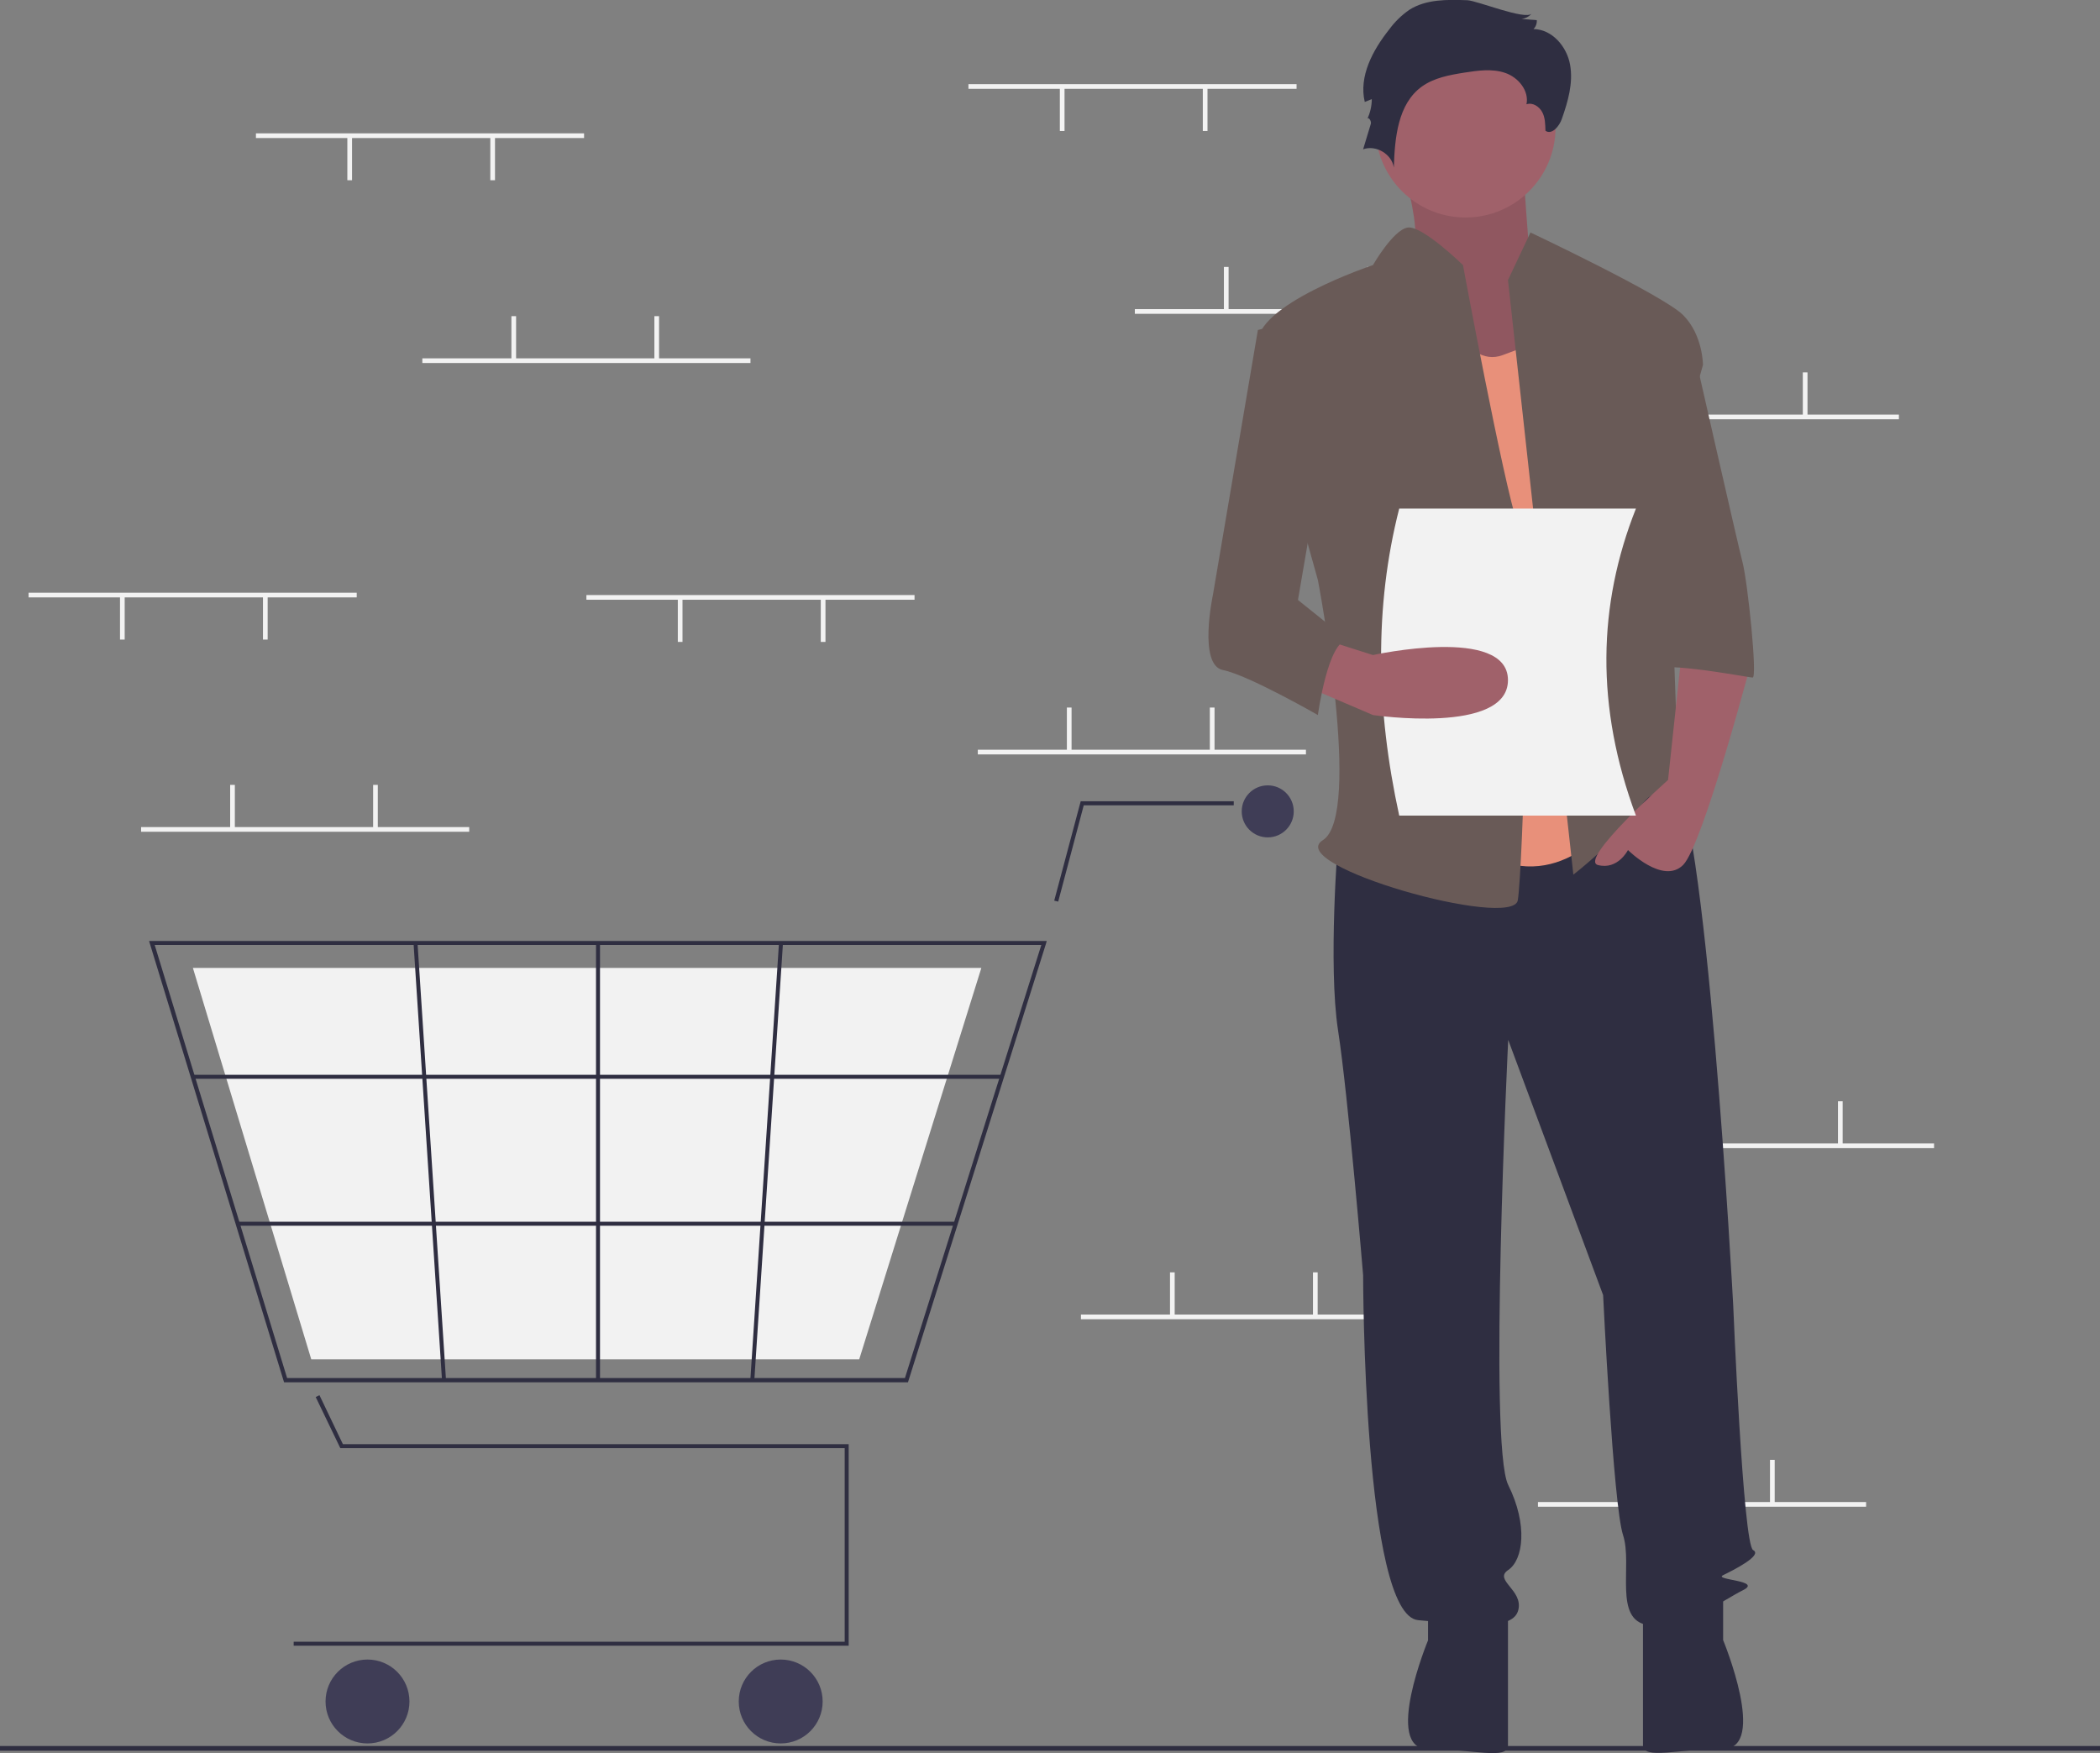 <?xml version="1.0" encoding="utf-8"?>
<!-- Generator: Adobe Illustrator 25.1.0, SVG Export Plug-In . SVG Version: 6.00 Build 0)  -->
<svg version="1.1" id="ffc6eb9a-0ec0-429c-85a8-ff38b44048bf"
	 xmlns="http://www.w3.org/2000/svg" xmlns:xlink="http://www.w3.org/1999/xlink" x="0px" y="0px" viewBox="0 0 896 748"
	 style="enable-background:new 0 0 896 748;" xml:space="preserve">
<rect x="0" y="0" width="896" height="748" fill="#808080" stroke="none"/>
<style type="text/css">
	.st0{fill:#F2F2F2;}
	.st1{fill:#2F2E41;}
	.st2{fill:#3F3D56;}
	.st3{fill:#A0616A;}
	.st4{opacity:0.1;enable-background:new    ;}
	.st5{fill:#E8907A;}
	.st6{fill:#695A57;}
</style>
<rect x="413.2" y="35.9" class="st0" width="140" height="2"/>
<rect x="513.2" y="37.4" class="st0" width="2" height="18.5"/>
<rect x="452.2" y="37.4" class="st0" width="2" height="18.5"/>
<rect x="484.2" y="131.9" class="st0" width="140" height="2"/>
<rect x="522.2" y="113.9" class="st0" width="2" height="18.5"/>
<rect x="583.2" y="113.9" class="st0" width="2" height="18.5"/>
<rect x="670.2" y="176.9" class="st0" width="140" height="2"/>
<rect x="708.2" y="158.9" class="st0" width="2" height="18.5"/>
<rect x="769.2" y="158.9" class="st0" width="2" height="18.5"/>
<rect x="656.2" y="640.9" class="st0" width="140" height="2"/>
<rect x="694.2" y="622.9" class="st0" width="2" height="18.5"/>
<rect x="755.2" y="622.9" class="st0" width="2" height="18.5"/>
<rect x="417.2" y="319.9" class="st0" width="140" height="2"/>
<rect x="455.2" y="301.9" class="st0" width="2" height="18.5"/>
<rect x="516.2" y="301.9" class="st0" width="2" height="18.5"/>
<rect x="461.2" y="560.9" class="st0" width="140" height="2"/>
<rect x="499.2" y="542.9" class="st0" width="2" height="18.5"/>
<rect x="560.2" y="542.9" class="st0" width="2" height="18.5"/>
<rect x="685.2" y="487.9" class="st0" width="140" height="2"/>
<rect x="723.2" y="469.9" class="st0" width="2" height="18.5"/>
<rect x="784.2" y="469.9" class="st0" width="2" height="18.5"/>
<polygon class="st1" points="362.1,702.2 125.3,702.2 125.3,700.5 360.4,700.5 360.4,617.9 145.2,617.9 134.7,596.1 136.3,595.3 
	146.3,616.2 362.1,616.2 "/>
<circle class="st2" cx="156.8" cy="726" r="17.9"/>
<circle class="st2" cx="333.1" cy="726" r="17.9"/>
<circle class="st2" cx="540.9" cy="346.2" r="11.1"/>
<path class="st1" d="M387.4,589.8H121.2L63.6,401.5h383l-0.3,1.1L387.4,589.8z M122.5,588h263.6l58.2-184.8H66L122.5,588z"/>
<polygon class="st0" points="366.6,580 132.8,580 82.3,413 418.7,413 418.4,414 "/>
<polygon class="st1" points="451.5,384.7 449.8,384.3 461.1,341.9 526.4,341.9 526.4,343.6 462.4,343.6 "/>
<rect x="82.3" y="458.6" class="st1" width="345.3" height="1.7"/>
<rect x="101.5" y="521.3" class="st1" width="306.3" height="1.7"/>
<rect x="254.3" y="402.4" class="st1" width="1.7" height="186.5"/>
<rect x="233.6" y="494.8" transform="matrix(6.541722e-02 -0.998 0.998 6.541722e-02 -188.944 789.533)" class="st1" width="186.9" height="1.7"/>
<rect x="182.5" y="402.2" transform="matrix(0.998 -6.503739e-02 6.503739e-02 0.998 -31.847 12.971)" class="st1" width="1.7" height="186.9"/>
<rect y="745" class="st1" width="896" height="2"/>
<path class="st3" d="M595.4,61.9c0,0,14.6,41.6,5.6,48s30.4,58.7,30.4,58.7l47.2-12.8L652.8,112c0,0-3.4-43.7-3.4-50.1
	S595.4,61.9,595.4,61.9z"/>
<path class="st4" d="M595.4,61.9c0,0,14.6,41.6,5.6,48s30.4,58.7,30.4,58.7l47.2-12.8L652.8,112c0,0-3.4-43.7-3.4-50.1
	S595.4,61.9,595.4,61.9z"/>
<path class="st1" d="M570.9,358.5c0,0-4.3,53.3,0,81.1s10.7,104.5,10.7,104.5s0,145.1,23.5,147.2s40.5,4.3,42.7-4.3
	s-10.7-12.8-4.3-17.1s8.5-19.2,0-36.3s0-189.9,0-189.9L684,552.6c0,0,4.3,89.6,8.5,102.4s-4.3,36.3,10.7,38.4s32-10.7,40.5-14.9
	s-12.8-4.3-8.5-6.4s17.1-8.5,12.8-10.7s-8.5-104.5-8.5-104.5s-11.7-218.7-26.7-227.2s-24.5,6.2-24.5,6.2L570.9,358.5z"/>
<path class="st1" d="M609.3,682.8v17.1c0,0-19.2,46.4,0,46.4s34.1,4.8,34.1-1.6V687L609.3,682.8z"/>
<path class="st1" d="M735.2,682.7v17.1c0,0,19.2,46.4,0,46.4S701,751,701,744.6V687L735.2,682.7z"/>
<circle class="st3" cx="625.3" cy="54.4" r="38.4"/>
<path class="st5" d="M613.5,125.9c0,0,10.7,32,27.7,25.6l17.1-6.4l29.9,204.8c0,0-23.5,34.1-57.6,12.8S613.5,125.9,613.5,125.9z"/>
<path class="st6" d="M643.4,119.5l9.6-20.3c0,0,56.5,26.7,65.1,35.2c8.5,8.5,8.5,21.3,8.5,21.3l-14.9,53.3c0,0,4.3,117.4,4.3,121.6
	s14.9,27.7,4.3,19.2s-12.8-17.1-21.3-4.3s-27.7,27.7-27.7,27.7L643.4,119.5z"/>
<path class="st3" d="M718.1,273.1l-6.4,59.7c0,0-38.4,34.1-29.9,36.3s12.8-6.4,12.8-6.4s14.9,14.9,23.5,6.4s29.9-89.6,29.9-89.6
	L718.1,273.1z"/>
<path class="st1" d="M626.1,0.1c-8.5-0.3-17.6-0.5-24.8,4.1c-3.3,2.3-6.2,5.1-8.6,8.4c-7,8.8-13,20-10.4,30.9l3-1.2
	c0,2.9-0.7,5.8-1.9,8.5c0.4-1.2,1.8,0.8,1.5,2l-3.3,10.9c5.5-2,12.3,2.1,13.1,7.8c0.4-12.7,1.7-27.2,12-34.6
	c5.2-3.7,11.7-4.9,18-5.9c5.8-0.9,11.9-1.8,17.5,0.1s10.3,7.6,9.1,13.4c2.6-0.9,5.4,0.9,6.7,3.3s1.3,5.2,1.4,8
	c2.7,1.9,5.9-1.9,7-5.1c2.6-7.4,4.9-15.3,3.5-23.1s-7.7-15.1-15.6-15.2c1-1,1.5-2.4,1.4-3.8l-6.5-0.5c1.6-0.2,3.2-1,4.3-2.3
	C650.8,8.7,630.3,0.3,626.1,0.1z"/>
<path class="st6" d="M624.2,113.1c0,0-17.4-17-23.6-16s-14.8,16-14.8,16s-51.2,17.1-49.1,34.1c2.1,17.1,25.6,100.3,25.6,100.3
	s19.2,100.3,2.1,111s81.1,38.4,83.2,25.6s6.4-140.8,0-160S624.2,113.1,624.2,113.1z"/>
<path class="st6" d="M696.5,150.4h26.4c0,0,18.4,81.1,20.6,89.6s6.4,49.1,4.3,49.1s-44.8-8.5-44.8-2.1L696.5,150.4z"/>
<path class="st0" d="M698,348H597c-9.9-45.3-10.7-89.1,0-131h101C681.7,258.1,680.7,301.6,698,348z"/>
<path class="st3" d="M555.9,292.3l29.9,12.8c0,0,57.6,8.5,57.6-14.9s-57.6-10.7-57.6-10.7l-19.2-6.1L555.9,292.3z"/>
<path class="st6" d="M562.3,134.4l-25.6,6.4l-19.2,113.1c0,0-6.4,29.9,4.3,32s40.5,19.2,40.5,19.2s4.3-32,12.8-32L553.8,256
	l12.8-74.7L562.3,134.4z"/>
<rect x="60.2" y="352.9" class="st0" width="140" height="2"/>
<rect x="98.2" y="334.9" class="st0" width="2" height="18.5"/>
<rect x="159.2" y="334.9" class="st0" width="2" height="18.5"/>
<rect x="109.2" y="56.9" class="st0" width="140" height="2"/>
<rect x="209.2" y="58.4" class="st0" width="2" height="18.5"/>
<rect x="148.2" y="58.4" class="st0" width="2" height="18.5"/>
<rect x="250.2" y="253.9" class="st0" width="140" height="2"/>
<rect x="350.2" y="255.4" class="st0" width="2" height="18.5"/>
<rect x="289.2" y="255.4" class="st0" width="2" height="18.5"/>
<rect x="12.2" y="252.9" class="st0" width="140" height="2"/>
<rect x="112.2" y="254.4" class="st0" width="2" height="18.5"/>
<rect x="51.2" y="254.4" class="st0" width="2" height="18.5"/>
<rect x="180.2" y="152.9" class="st0" width="140" height="2"/>
<rect x="218.2" y="134.9" class="st0" width="2" height="18.5"/>
<rect x="279.2" y="134.9" class="st0" width="2" height="18.5"/>
</svg>
